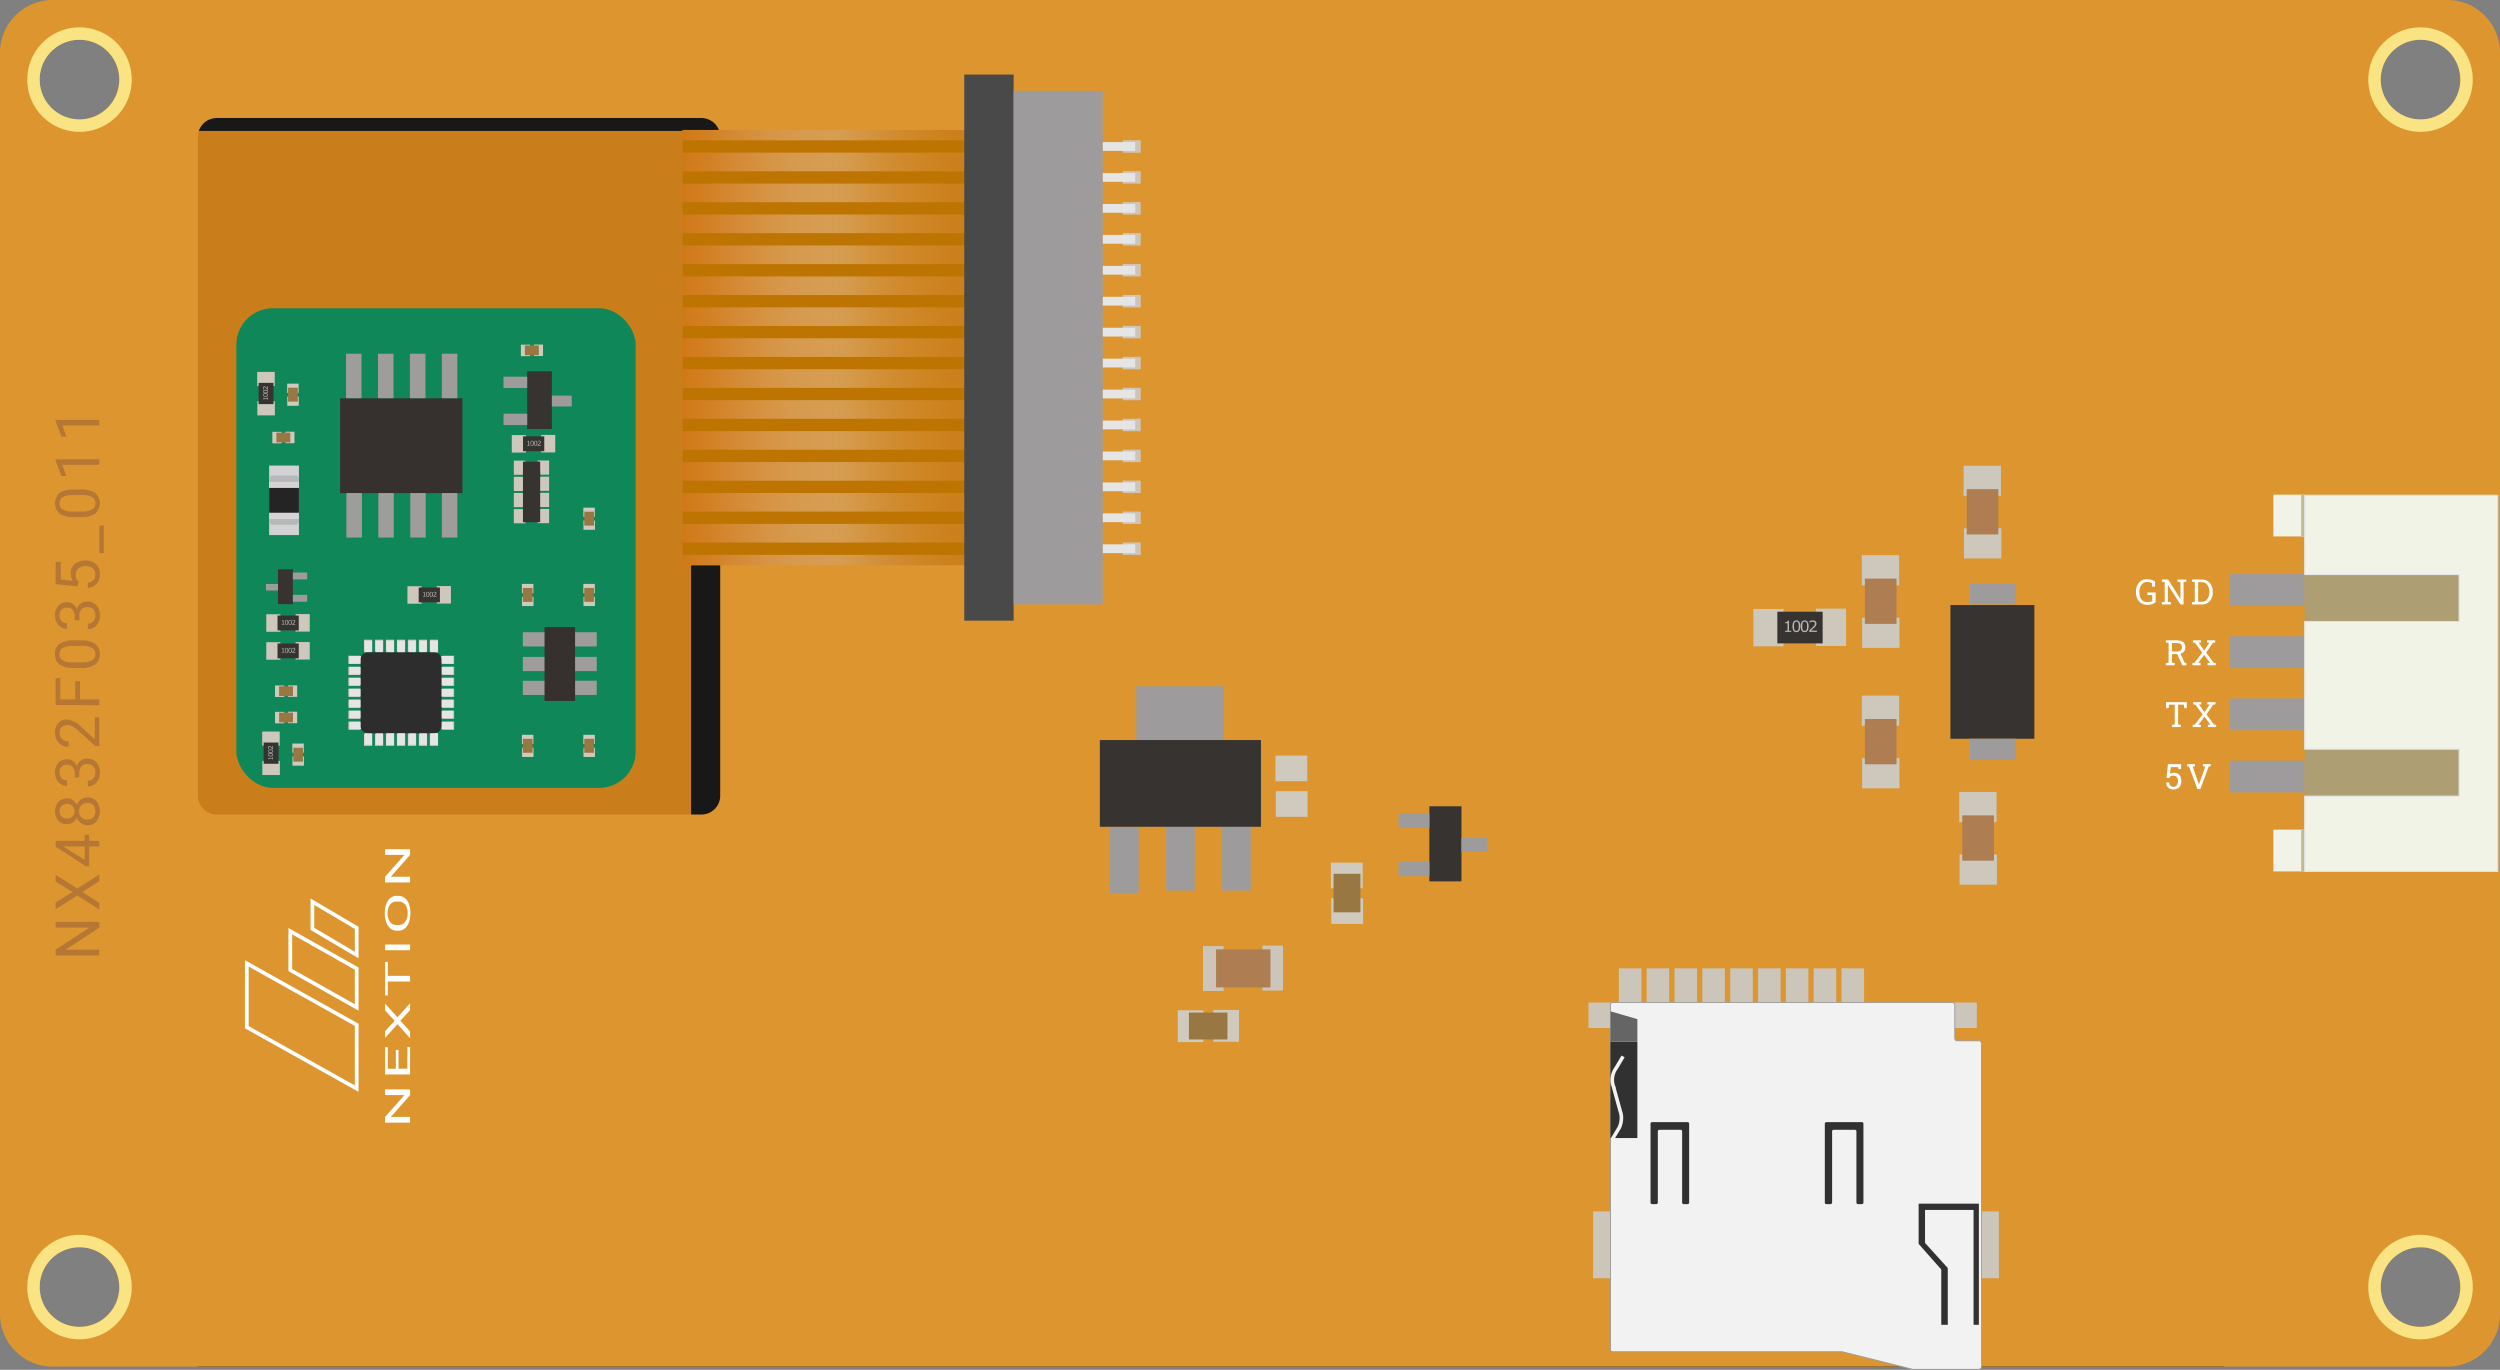 <svg id="_1582" data-name="1582" xmlns="http://www.w3.org/2000/svg" xmlns:xlink="http://www.w3.org/1999/xlink" viewBox="0 0 284.88 156.093"><rect x="0" y="0" width="284.88" height="156.093" fill="#808080" stroke="none"/><defs><style>.cls-1{fill:#181818;}.cls-2{fill:#c97e1b;}.cls-3{fill:#dd962f;}.cls-4{fill:#f9e382;}.cls-5{fill:#fff;}.cls-18,.cls-28,.cls-37,.cls-38,.cls-6{fill:none;}.cls-6{stroke:#fff;stroke-width:0.425px;}.cls-18,.cls-28,.cls-34,.cls-37,.cls-38,.cls-6{stroke-miterlimit:10;}.cls-7{fill:#b57733;}.cls-8{fill:#9e9b9c;}.cls-12,.cls-9{fill:#f1f3e6;}.cls-10{fill:#c2b990;}.cls-11{fill:#ad9e73;}.cls-12{stroke:#e3e2e6;stroke-width:0.128px;}.cls-13{fill:#108759;}.cls-14{fill-opacity:0.573;fill:url(#Безымянный_градиент_179);}.cls-15{fill:#be7400;}.cls-16{fill:#494949;}.cls-17{fill:#cdc5ba;}.cls-18,.cls-28{stroke:#e5e5e5;}.cls-19{fill:#9f9c9c;}.cls-20{fill:#36312f;}.cls-21{fill:#d2d1d3;}.cls-22{fill:#b7b8b9;}.cls-23{fill:#d7d3d5;}.cls-24{fill:#242424;}.cls-25{fill:#363331;}.cls-26{fill:#d0c9bd;}.cls-27{fill:#987743;}.cls-28{stroke-width:0.837px;}.cls-29{fill:#2d2d2d;}.cls-30{fill:#cdc7bc;}.cls-31{fill:#b7b8b5;}.cls-32{fill:#ae7d52;}.cls-33{fill:#cbc5ba;}.cls-34{fill:#f2f2f2;stroke:#999;stroke-width:0.1px;}.cls-35{fill:#313131;}.cls-36{fill:#666566;}.cls-37,.cls-38{stroke:#f2f2f2;}.cls-37{stroke-width:0.41px;}.cls-38{stroke-width:0.25px;}</style><linearGradient id="Безымянный_градиент_179" x1="-285.132" y1="39.612" x2="-250.597" y2="39.612" gradientTransform="matrix(-1, 0, 0, 1, -172.821, -0.001)" gradientUnits="userSpaceOnUse"><stop offset="0" stop-color="#f79300" stop-opacity="0"/><stop offset="0.461" stop-color="#fff" stop-opacity="0.4"/><stop offset="0.572" stop-color="#f4dbc3" stop-opacity="0.555"/><stop offset="0.764" stop-color="#e4a465" stop-opacity="0.796"/><stop offset="0.913" stop-color="#da822c" stop-opacity="0.945"/><stop offset="1" stop-color="#d67516"/></linearGradient></defs><g id="bottom"><rect class="cls-1" x="22.55" width="230.87" height="155.735"/><rect class="cls-2" x="20.896" y="14.922" width="57.853" height="79.436"/><path class="cls-3" d="M278.881,0H6.011A6.009,6.009,0,0,0,0,6.011v143.72a6,6,0,0,0,6.01,6h272.87a6,6,0,0,0,6-6V6.011A6.007,6.007,0,0,0,278.881,0ZM9.051,151.2a4.535,4.535,0,1,1,4.53-4.54A4.537,4.537,0,0,1,9.051,151.2Zm0-137.59a4.54,4.54,0,1,1,4.53-4.54A4.537,4.537,0,0,1,9.051,13.611Zm73.02,77.06a2.147,2.147,0,0,1-2.15,2.15H24.7a2.147,2.147,0,0,1-2.15-2.15V15.6a2.147,2.147,0,0,1,2.15-2.15h55.22a2.147,2.147,0,0,1,2.15,2.15Zm193.74,60.53a4.535,4.535,0,1,1,4.54-4.54A4.535,4.535,0,0,1,275.811,151.2Zm0-137.59a4.54,4.54,0,1,1,4.54-4.54A4.535,4.535,0,0,1,275.811,13.611Z" transform="translate(-0.001 -0.001)"/><path class="cls-4" d="M9.062,4.535A4.536,4.536,0,1,1,4.526,9.071,4.536,4.536,0,0,1,9.062,4.535m0-1.417a5.953,5.953,0,1,0,5.952,5.953A5.96,5.96,0,0,0,9.062,3.118Z" transform="translate(-0.001 -0.001)"/><path class="cls-4" d="M9.062,142.129a4.536,4.536,0,1,1-4.536,4.536,4.536,4.536,0,0,1,4.536-4.536m0-1.417a5.953,5.953,0,1,0,5.952,5.953,5.959,5.959,0,0,0-5.952-5.953Z" transform="translate(-0.001 -0.001)"/><path class="cls-4" d="M275.827,4.535a4.536,4.536,0,1,1-4.536,4.536,4.535,4.535,0,0,1,4.536-4.536m0-1.417a5.953,5.953,0,1,0,5.952,5.953,5.96,5.96,0,0,0-5.952-5.953Z" transform="translate(-0.001 -0.001)"/><path class="cls-4" d="M275.827,142.129a4.536,4.536,0,1,1-4.536,4.536,4.535,4.535,0,0,1,4.536-4.536m0-1.417a5.953,5.953,0,1,0,5.952,5.953,5.959,5.959,0,0,0-5.952-5.953Z" transform="translate(-0.001 -0.001)"/><path class="cls-5" d="M46.728,124.142v.653l-2.192,2.484h2.192v.655H43.884v-.655l2.2-2.491h-2.2v-.646Z" transform="translate(-0.001 -0.001)"/><path class="cls-5" d="M45.413,119.642v2.137h1.008V119.3h.307v3.135H43.884v-3.1h.307v2.45h.916v-2.137Z" transform="translate(-0.001 -0.001)"/><path class="cls-5" d="M44.974,116.321l-1.09-1.182v-.766l1.41,1.559,1.434-1.6v.772l-1.11,1.213,1.11,1.22v.77l-1.434-1.6-1.41,1.562v-.762Z" transform="translate(-0.001 -0.001)"/><path class="cls-5" d="M44.191,109.615V111.2h2.537v.647H44.191v1.583h-.307v-3.816Z" transform="translate(-0.001 -0.001)"/><path class="cls-5" d="M46.728,107.631v.65H43.884v-.65Z" transform="translate(-0.001 -0.001)"/><path class="cls-5" d="M45.4,102.09a1.143,1.143,0,0,1,.729.244,1.513,1.513,0,0,1,.476.691,3.035,3.035,0,0,1,.164,1.044A3,3,0,0,1,46.6,105.1a1.578,1.578,0,0,1-.471.7,1.119,1.119,0,0,1-.708.256h-.2a1.142,1.142,0,0,1-.725-.248,1.55,1.55,0,0,1-.481-.7,2.984,2.984,0,0,1-.167-1.035,3.074,3.074,0,0,1,.165-1.046,1.51,1.51,0,0,1,.479-.7,1.151,1.151,0,0,1,.729-.244Zm-.184.647a.917.917,0,0,0-.776.353,1.586,1.586,0,0,0-.271.986,1.567,1.567,0,0,0,.271.971.92.92,0,0,0,.751.364H45.4a.924.924,0,0,0,.77-.357,1.553,1.553,0,0,0,.281-.985,1.57,1.57,0,0,0-.265-.976.923.923,0,0,0-.759-.356Z" transform="translate(-0.001 -0.001)"/><path class="cls-5" d="M46.728,96.768v.653l-2.192,2.484h2.192v.655H43.884v-.655l2.2-2.491h-2.2v-.646Z" transform="translate(-0.001 -0.001)"/><polygon class="cls-6" points="40.646 124.053 28.124 117.052 28.124 109.781 40.646 116.782 40.646 124.053"/><polygon class="cls-6" points="40.646 114.802 33.079 110.538 33.079 106.109 40.646 110.373 40.646 114.802"/><polygon class="cls-6" points="40.646 108.827 35.599 105.848 35.599 102.754 40.646 105.733 40.646 108.827"/><path class="cls-7" d="M11.316,105.053v.66l-3.835,2.505h3.835v.66H6.339v-.66l3.852-2.512H6.339v-.653Z" transform="translate(-0.001 -0.001)"/><path class="cls-7" d="M8.246,101.646l-1.907-1.193v-.772l2.468,1.572,2.509-1.61v.779l-1.942,1.224,1.942,1.23v.776l-2.509-1.613-2.468,1.576v-.769Z" transform="translate(-0.001 -0.001)"/><path class="cls-7" d="M9.644,95.815v-.69h.516v.69h1.156v.636H10.16v2.266H9.788L6.339,96.489v-.674Zm0,2.185V96.451H7.2l.137.075Z" transform="translate(-0.001 -0.001)"/><path class="cls-7" d="M7.638,90.976a1.162,1.162,0,0,1,.663.2,1.349,1.349,0,0,1,.454.532,1.44,1.44,0,0,1,.489-.617,1.233,1.233,0,0,1,.728-.227A1.3,1.3,0,0,1,11,91.3a1.91,1.91,0,0,1,0,2.3,1.3,1.3,0,0,1-1.027.433,1.26,1.26,0,0,1-.728-.221,1.37,1.37,0,0,1-.492-.61,1.288,1.288,0,0,1-.454.523,1.171,1.171,0,0,1-.66.192,1.287,1.287,0,0,1-1-.4,1.713,1.713,0,0,1,0-2.124A1.284,1.284,0,0,1,7.638,90.976ZM6.79,92.442a.812.812,0,0,0,.231.6.843.843,0,0,0,.627.231.841.841,0,0,0,.614-.227.907.907,0,0,0,0-1.214.935.935,0,0,0-1.232.009A.8.8,0,0,0,6.79,92.442Zm3.168-.95a.918.918,0,0,0-.679.265.939.939,0,0,0-.264.692.891.891,0,0,0,.943.944.881.881,0,0,0,.667-.252,1.12,1.12,0,0,0,0-1.4A.882.882,0,0,0,9.958,91.492Z" transform="translate(-0.001 -0.001)"/><path class="cls-7" d="M8.52,88.584v-.475a1.046,1.046,0,0,0-.236-.7.789.789,0,0,0-.619-.257.772.772,0,0,0-.875.872.905.905,0,0,0,.235.655.821.821,0,0,0,.62.244v.632a1.27,1.27,0,0,1-.983-.432,1.579,1.579,0,0,1-.391-1.1,1.555,1.555,0,0,1,.373-1.1,1.343,1.343,0,0,1,1.035-.4,1.087,1.087,0,0,1,.629.211,1.264,1.264,0,0,1,.455.572,1.213,1.213,0,0,1,.43-.634,1.2,1.2,0,0,1,.735-.224,1.364,1.364,0,0,1,1.064.437,1.644,1.644,0,0,1,.392,1.139,1.682,1.682,0,0,1-.379,1.139,1.261,1.261,0,0,1-1,.44V88.96a.813.813,0,0,0,.629-.256.976.976,0,0,0,.236-.687.955.955,0,0,0-.24-.7.917.917,0,0,0-.686-.243.838.838,0,0,0-.667.267,1.159,1.159,0,0,0-.239.769v.475Z" transform="translate(-0.001 -0.001)"/><path class="cls-7" d="M11.316,81.752v3.261h-.455L8.947,83.291a4.035,4.035,0,0,0-.7-.528,1.184,1.184,0,0,0-.563-.146.893.893,0,0,0-.639.236.823.823,0,0,0-.25.629.976.976,0,0,0,.269.733,1.023,1.023,0,0,0,.747.262v.632A1.466,1.466,0,0,1,6.7,84.666a1.637,1.637,0,0,1-.424-1.184,1.576,1.576,0,0,1,.364-1.1,1.241,1.241,0,0,1,.969-.4,2.845,2.845,0,0,1,1.75.937L10.8,84.251v-2.5Z" transform="translate(-0.001 -0.001)"/><path class="cls-7" d="M9.118,77.614V79.7h2.2v.656H6.339V77.275h.537V79.7h1.7V77.614Z" transform="translate(-0.001 -0.001)"/><path class="cls-7" d="M9.193,72.973a2.891,2.891,0,0,1,1.651.379,1.576,1.576,0,0,1,.012,2.365,2.745,2.745,0,0,1-1.577.4H8.435a2.825,2.825,0,0,1-1.631-.38,1.36,1.36,0,0,1-.533-1.189,1.374,1.374,0,0,1,.514-1.183,2.723,2.723,0,0,1,1.587-.389Zm-.865.632a2.308,2.308,0,0,0-1.17.226.774.774,0,0,0-.368.714.765.765,0,0,0,.366.707,2.26,2.26,0,0,0,1.125.229H9.292a2.36,2.36,0,0,0,1.192-.234.774.774,0,0,0,.384-.709.763.763,0,0,0-.363-.695,2.258,2.258,0,0,0-1.14-.238Z" transform="translate(-0.001 -0.001)"/><path class="cls-7" d="M8.52,70.683v-.475a1.046,1.046,0,0,0-.236-.7.788.788,0,0,0-.619-.256.772.772,0,0,0-.875.871.9.9,0,0,0,.235.655.817.817,0,0,0,.62.244v.632a1.27,1.27,0,0,1-.983-.432,1.579,1.579,0,0,1-.391-1.1,1.555,1.555,0,0,1,.373-1.1,1.346,1.346,0,0,1,1.035-.4,1.087,1.087,0,0,1,.629.211,1.264,1.264,0,0,1,.455.572,1.217,1.217,0,0,1,.43-.634,1.2,1.2,0,0,1,.735-.224,1.361,1.361,0,0,1,1.064.438,1.64,1.64,0,0,1,.392,1.138,1.682,1.682,0,0,1-.379,1.139,1.261,1.261,0,0,1-1,.44v-.636a.813.813,0,0,0,.629-.256.976.976,0,0,0,.236-.687.957.957,0,0,0-.24-.7.917.917,0,0,0-.686-.243.838.838,0,0,0-.667.267,1.159,1.159,0,0,0-.239.769v.475Z" transform="translate(-0.001 -0.001)"/><path class="cls-7" d="M8.821,66.821l-2.482-.253V64.019h.584v2.013l1.358.15a1.6,1.6,0,0,1-.215-.83,1.373,1.373,0,0,1,.449-1.081,1.763,1.763,0,0,1,1.215-.4,1.7,1.7,0,0,1,1.212.415,1.512,1.512,0,0,1,.442,1.16,1.577,1.577,0,0,1-.365,1.077A1.463,1.463,0,0,1,10.007,67v-.6a1.008,1.008,0,0,0,.644-.3.95.95,0,0,0,.217-.65.855.855,0,0,0-.3-.692,1.262,1.262,0,0,0-.831-.251,1.161,1.161,0,0,0-.8.271.93.93,0,0,0-.3.724,1.041,1.041,0,0,0,.182.649l.137.167Z" transform="translate(-0.001 -0.001)"/><path class="cls-7" d="M11.831,59.89v3.131h-.515V59.89Z" transform="translate(-0.001 -0.001)"/><path class="cls-7" d="M9.193,55.782a2.89,2.89,0,0,1,1.651.38,1.576,1.576,0,0,1,.012,2.365,2.746,2.746,0,0,1-1.577.4H8.435A2.825,2.825,0,0,1,6.8,58.544a1.605,1.605,0,0,1-.019-2.372,2.73,2.73,0,0,1,1.587-.39Zm-.865.633a2.321,2.321,0,0,0-1.17.225.776.776,0,0,0-.368.714.766.766,0,0,0,.366.708,2.26,2.26,0,0,0,1.125.229H9.292a2.36,2.36,0,0,0,1.192-.234.774.774,0,0,0,.384-.709.765.765,0,0,0-.363-.7,2.249,2.249,0,0,0-1.14-.237Z" transform="translate(-0.001 -0.001)"/><path class="cls-7" d="M11.316,52.334v.636H7.1l.469,1.275H7l-.679-1.812v-.1Z" transform="translate(-0.001 -0.001)"/><path class="cls-7" d="M11.316,47.844v.635H7.1l.469,1.275H7l-.679-1.811v-.1Z" transform="translate(-0.001 -0.001)"/><path class="cls-5" d="M244.686,68.92a1.255,1.255,0,0,1-.684-.183,1.208,1.208,0,0,1-.445-.507,1.7,1.7,0,0,1-.156-.75v-.046a1.7,1.7,0,0,1,.157-.753,1.244,1.244,0,0,1,.431-.5,1.1,1.1,0,0,1,.621-.182,1.838,1.838,0,0,1,.563.076,1.3,1.3,0,0,1,.4.205v.575h-.317l-.041-.412a.7.7,0,0,0-.234-.095,1.428,1.428,0,0,0-.328-.032.737.737,0,0,0-.44.14.961.961,0,0,0-.308.392,1.423,1.423,0,0,0-.114.587v.05a1.559,1.559,0,0,0,.1.593.868.868,0,0,0,.306.393.833.833,0,0,0,.488.139,1.35,1.35,0,0,0,.33-.034.991.991,0,0,0,.238-.089v-.668l-.545-.019v-.283h.93v1.1a1.149,1.149,0,0,1-.353.211A1.568,1.568,0,0,1,244.686,68.92Z" transform="translate(-0.001 -0.001)"/><path class="cls-5" d="M246.356,68.879v-.246l.318-.055v-2.24l-.318-.055v-.248h.707l1.394,2.217.012,0v-1.91l-.35-.055v-.248h1.022v.248l-.318.055v2.541h-.352l-1.432-2.229-.011,0v1.924l.349.055v.246Z" transform="translate(-0.001 -0.001)"/><path class="cls-5" d="M249.782,68.879v-.246l.318-.055v-2.24l-.318-.055v-.248H250.9a1.19,1.19,0,0,1,.657.18,1.22,1.22,0,0,1,.437.494,1.61,1.61,0,0,1,.156.719v.06a1.633,1.633,0,0,1-.151.71,1.213,1.213,0,0,1-.426.5,1.161,1.161,0,0,1-.654.183Zm.7-.3h.41a.743.743,0,0,0,.463-.147.964.964,0,0,0,.3-.395,1.408,1.408,0,0,0,.1-.548v-.064a1.417,1.417,0,0,0-.1-.556.928.928,0,0,0-.3-.388.765.765,0,0,0-.463-.142h-.41Z" transform="translate(-0.001 -0.001)"/><path class="cls-5" d="M246.8,75.812v-.246l.318-.055v-2.24l-.318-.055V72.97h1.268a1.319,1.319,0,0,1,.525.093.694.694,0,0,1,.324.269.787.787,0,0,1,.112.429.767.767,0,0,1-.108.42.68.68,0,0,1-.308.257,1.244,1.244,0,0,1-.473.093l-.637.011v.969l.319.055v.246Zm.7-1.572h.526a.722.722,0,0,0,.468-.123.443.443,0,0,0,.147-.36.461.461,0,0,0-.141-.355.622.622,0,0,0-.435-.131h-.565Zm1.174,1.572-.633-1.42.385,0,.525,1.137.2.035v.252Z" transform="translate(-0.001 -0.001)"/><path class="cls-5" d="M249.826,75.812v-.246l.246-.043.88-1.154-.816-1.11-.248-.043v-.248h.922v.248l-.268.026.629.877.6-.877-.274-.026v-.248h.928v.248l-.26.043-.771,1.11.855,1.154.252.043v.246h-.933v-.246l.275-.025-.674-.924-.672.924.26.025v.246Z" transform="translate(-0.001 -0.001)"/><path class="cls-5" d="M247.5,82.852v-.246l.319-.055V80.3h-.645l-.056.395h-.29v-.686h2.364v.686h-.285l-.059-.395H248.2v2.252l.319.055v.246Z" transform="translate(-0.001 -0.001)"/><path class="cls-5" d="M249.863,82.852v-.246l.246-.043.881-1.154-.817-1.11-.248-.043v-.248h.922v.248l-.268.026.629.877.6-.877-.273-.026v-.248h.927v.248l-.259.043-.772,1.11.855,1.154.252.043v.246H251.6v-.246l.275-.025-.674-.924-.671.924.259.025v.246Z" transform="translate(-0.001 -0.001)"/><path class="cls-5" d="M247.679,89.957a1.012,1.012,0,0,1-.431-.088.667.667,0,0,1-.3-.261.756.756,0,0,1-.1-.428l0-.012h.348a.451.451,0,0,0,.478.488.453.453,0,0,0,.379-.172.74.74,0,0,0,.135-.47.712.712,0,0,0-.136-.451.45.45,0,0,0-.376-.174.607.607,0,0,0-.329.068.4.4,0,0,0-.15.209l-.32-.033.164-1.561h1.5v.563h-.289l-.037-.221h-.85l-.091.8a.75.75,0,0,1,.127-.079.794.794,0,0,1,.149-.056.708.708,0,0,1,.177-.023.838.838,0,0,1,.451.114.744.744,0,0,1,.291.332,1.179,1.179,0,0,1,.1.509,1.141,1.141,0,0,1-.1.5.758.758,0,0,1-.3.331A.952.952,0,0,1,247.679,89.957Z" transform="translate(-0.001 -0.001)"/><path class="cls-5" d="M250.4,89.916l-.953-2.564-.227-.032v-.248h.9v.248l-.26.041.636,1.809.067.225h.012l.07-.225.66-1.811-.289-.039v-.248h.9v.248l-.228.032-.953,2.564Z" transform="translate(-0.001 -0.001)"/><g id="jst-xh-4pin"><polygon id="polygon19706-3-6-8-2-3-4-3-12" class="cls-8" points="262.625 69.044 254.121 69.044 254.121 65.423 262.625 65.423 262.625 69.044"/><polygon id="polygon19706-3-6-8-2-3-4-3-13" class="cls-8" points="262.625 76.129 254.121 76.129 254.121 72.507 262.625 72.507 262.625 76.129"/><polygon id="polygon19706-3-6-8-2-3-4-3-14" class="cls-8" points="262.625 83.212 254.121 83.212 254.121 79.59 262.625 79.59 262.625 83.212"/><polygon id="polygon19706-3-6-8-2-3-4-3-15" class="cls-8" points="262.625 90.294 254.121 90.294 254.121 86.673 262.625 86.673 262.625 90.294"/><path id="path19730-0-0-6-5-4-7-3" class="cls-9" d="M262.627,61.127h-3.571V56.369h3.571Z" transform="translate(-0.001 -0.001)"/><path id="path19736-6-8-2-9-9-1-3" class="cls-9" d="M262.627,99.3h-3.571V94.54h3.571Z" transform="translate(-0.001 -0.001)"/><rect id="rect19748-4-6-0-9-5-2-3" class="cls-10" x="262.228" y="94.539" width="0.397" height="4.759"/><rect id="rect19750-9-59-4-6-5-8-3" class="cls-10" x="262.228" y="56.367" width="0.397" height="4.759"/><rect id="rect19716-5-7-8-3-4-5-3" class="cls-11" x="262.626" y="56.439" width="22.11" height="42.858"/><polygon id="polygon19742-1-8-7-6-3-9-3" class="cls-12" points="262.626 65.471 262.626 56.438 284.622 56.438 284.622 99.298 262.626 99.298 262.626 90.725 280.222 90.725 280.222 85.368 262.626 85.368 262.626 70.828 280.222 70.828 280.222 65.471 262.626 65.471"/></g><rect class="cls-13" x="26.933" y="35.125" width="45.504" height="54.657" rx="4.163"/><g id="ribbon-cable-16pin"><rect class="cls-2" x="77.776" y="14.809" width="34.535" height="49.606"/><rect class="cls-14" x="77.776" y="14.809" width="34.535" height="49.606"/><path id="rect91155-4-89-4" class="cls-15" d="M77.777,61.829v1.4h34.534v-1.4Z" transform="translate(-0.001 -0.001)"/><path id="rect91155-4-89-4-2" class="cls-15" d="M77.777,58.3v1.4h34.534V58.3Z" transform="translate(-0.001 -0.001)"/><path id="rect91155-4-89-4-3" class="cls-15" d="M77.777,54.778v1.4h34.534v-1.4Z" transform="translate(-0.001 -0.001)"/><path id="rect91155-4-89-4-4" class="cls-15" d="M77.777,51.252v1.4h34.534v-1.4Z" transform="translate(-0.001 -0.001)"/><path id="rect91155-4-89-4-5" class="cls-15" d="M77.777,47.726v1.4h34.534v-1.4Z" transform="translate(-0.001 -0.001)"/><path id="rect91155-4-89-4-6" class="cls-15" d="M77.777,44.2v1.4h34.534V44.2Z" transform="translate(-0.001 -0.001)"/><path id="rect91155-4-89-4-7" class="cls-15" d="M77.777,40.675v1.4h34.534v-1.4Z" transform="translate(-0.001 -0.001)"/><path id="rect91155-4-89-4-8" class="cls-15" d="M77.777,37.149v1.4h34.534v-1.4Z" transform="translate(-0.001 -0.001)"/><path id="rect91155-4-89-4-9" class="cls-15" d="M77.777,33.623v1.4h34.534v-1.4Z" transform="translate(-0.001 -0.001)"/><path id="rect91155-4-89-4-10" class="cls-15" d="M77.777,30.1v1.4h34.534V30.1Z" transform="translate(-0.001 -0.001)"/><path id="rect91155-4-89-4-11" class="cls-15" d="M77.777,26.572v1.4h34.534v-1.4Z" transform="translate(-0.001 -0.001)"/><path id="rect91155-4-89-4-12" class="cls-15" d="M77.777,23.046v1.4h34.534v-1.4Z" transform="translate(-0.001 -0.001)"/><path id="rect91155-4-89-4-13" class="cls-15" d="M77.777,19.52v1.4h34.534v-1.4Z" transform="translate(-0.001 -0.001)"/><path id="rect91155-4-89-4-16" class="cls-15" d="M77.777,15.994v1.4h34.534v-1.4Z" transform="translate(-0.001 -0.001)"/></g><g id="con-16pin-2"><rect id="rect27317-3-8-2-2" class="cls-16" x="109.88" y="8.495" width="5.627" height="62.23"/><rect class="cls-8" x="115.507" y="10.35" width="10.159" height="58.522"/><rect class="cls-17" x="127.935" y="33.612" width="2.05" height="1.42"/><line class="cls-18" x1="129.355" y1="34.322" x2="125.665" y2="34.322"/><rect class="cls-17" x="127.935" y="15.983" width="2.05" height="1.42"/><line class="cls-18" x1="129.355" y1="16.693" x2="125.665" y2="16.693"/><rect class="cls-17" x="127.935" y="19.509" width="2.05" height="1.42"/><line class="cls-18" x1="129.355" y1="20.219" x2="125.665" y2="20.219"/><rect class="cls-17" x="127.935" y="23.034" width="2.05" height="1.42"/><line class="cls-18" x1="129.355" y1="23.744" x2="125.665" y2="23.744"/><rect class="cls-17" x="127.935" y="26.56" width="2.05" height="1.42"/><line class="cls-18" x1="129.355" y1="27.27" x2="125.665" y2="27.27"/><rect class="cls-17" x="127.935" y="30.086" width="2.05" height="1.42"/><line class="cls-18" x1="129.355" y1="30.796" x2="125.665" y2="30.796"/><rect class="cls-17" x="127.935" y="37.138" width="2.05" height="1.42"/><line class="cls-18" x1="129.355" y1="37.848" x2="125.665" y2="37.848"/><rect class="cls-17" x="127.935" y="40.663" width="2.05" height="1.42"/><line class="cls-18" x1="129.355" y1="41.373" x2="125.665" y2="41.373"/><rect class="cls-17" x="127.935" y="44.189" width="2.05" height="1.42"/><line class="cls-18" x1="129.355" y1="44.899" x2="125.665" y2="44.899"/><rect class="cls-17" x="127.935" y="47.715" width="2.05" height="1.42"/><line class="cls-18" x1="129.355" y1="48.425" x2="125.665" y2="48.425"/><rect class="cls-17" x="127.935" y="51.241" width="2.05" height="1.42"/><line class="cls-18" x1="129.355" y1="51.951" x2="125.665" y2="51.951"/><rect class="cls-17" x="127.935" y="54.766" width="2.05" height="1.42"/><line class="cls-18" x1="129.355" y1="55.476" x2="125.665" y2="55.476"/><rect class="cls-17" x="127.935" y="58.292" width="2.05" height="1.42"/><line class="cls-18" x1="129.355" y1="59.002" x2="125.665" y2="59.002"/><rect class="cls-17" x="127.935" y="61.818" width="2.05" height="1.42"/><line class="cls-18" x1="129.355" y1="62.528" x2="125.665" y2="62.528"/></g><g id="T-SOT23-6"><path id="path3487-1-2-2-2-2" class="cls-19" d="M68,79.192v-1.62h-2.56v1.62Z" transform="translate(-0.001 -0.001)"/><path id="path3487-1-2-3" class="cls-19" d="M68,73.666v-1.62h-2.56v1.62Z" transform="translate(-0.001 -0.001)"/><path id="path3487-1-2-3-2-2" class="cls-19" d="M68,76.476v-1.62h-2.56v1.62Z" transform="translate(-0.001 -0.001)"/><path id="path3487-1-2-2-2-2-2" class="cls-19" d="M59.58,72.046v1.62h2.56v-1.62Z" transform="translate(-0.001 -0.001)"/><path id="path3487-1-2-2-2-3" class="cls-19" d="M59.58,74.856v1.62h2.56v-1.62Z" transform="translate(-0.001 -0.001)"/><path id="path3487-1-2-2-2-4" class="cls-19" d="M59.58,77.576V79.2h2.56v-1.62Z" transform="translate(-0.001 -0.001)"/><path id="path3477-9-2-2-2" class="cls-20" d="M62.052,79.875V71.457h3.48v8.418Z" transform="translate(-0.001 -0.001)"/></g><g id="R-0805"><rect id="rect21332-8-1-9-3-8-2-40-6-2-0-6-6-0-5-6-4-8-7-2-0-7-2-3-9-16-6" class="cls-21" x="30.667" y="58.074" width="3.4" height="2.9"/><rect id="rect21332-8-1-9-3-8-2-40-6-2-0-6-6-0-5-6-4-8-7-2-0-7-2-3-10-16-6" class="cls-21" x="30.667" y="53.054" width="3.4" height="2.9"/><path class="cls-22" d="M30.668,59.435V54.6a.42.42,0,0,1,.42-.42h2.55a.41.41,0,0,1,.43.387h0V59.4a.41.41,0,0,1-.41.409H31.1a.428.428,0,0,1-.43-.409h0Z" transform="translate(-0.001 -0.001)"/><g id="path26345-3-6-9-3-6-4-2-5-6-8-7-9-0-90-3-1-3-9-2-2-8-5-0-2-3-5-16-6"><rect class="cls-23" x="30.667" y="54.894" width="3.4" height="4.25"/></g><path id="path26341-4-2-6-0-8-1-1-1-5-0-3-3-1-8-3-8-7-7-7-2-4-9-7-2-3-5-16-6" class="cls-24" d="M34.067,58.425V55.6h-3.4v2.83Z" transform="translate(-0.001 -0.001)"/></g><g id="транзистор"><rect class="cls-25" x="60.073" y="42.313" width="2.813" height="6.573"/><rect class="cls-8" x="62.887" y="45.081" width="2.264" height="1.234"/><rect class="cls-8" x="57.376" y="42.925" width="2.697" height="1.291"/><rect class="cls-8" x="57.376" y="47.14" width="2.697" height="1.291"/></g><g id="транзистор-2" data-name="транзистор"><rect class="cls-25" x="31.676" y="64.874" width="1.698" height="3.969"/><rect class="cls-8" x="30.309" y="66.545" width="1.367" height="0.745"/><rect class="cls-8" x="33.374" y="65.243" width="1.629" height="0.78"/><rect class="cls-8" x="33.374" y="67.788" width="1.629" height="0.78"/></g><g id="конденсатор"><rect class="cls-26" x="59.487" y="68.004" width="1.308" height="1.055"/><rect class="cls-26" x="59.473" y="66.537" width="1.308" height="1.055"/><rect class="cls-27" x="59.581" y="66.996" width="1.105" height="1.586"/></g><g id="конденсатор-2" data-name="конденсатор"><rect class="cls-26" x="66.488" y="68.004" width="1.308" height="1.055"/><rect class="cls-26" x="66.473" y="66.537" width="1.308" height="1.055"/><rect class="cls-27" x="66.582" y="66.996" width="1.105" height="1.586"/></g><g id="конденсатор-3" data-name="конденсатор"><rect class="cls-26" x="59.487" y="85.201" width="1.308" height="1.055"/><rect class="cls-26" x="59.473" y="83.734" width="1.308" height="1.055"/><rect class="cls-27" x="59.581" y="84.193" width="1.105" height="1.586"/></g><g id="конденсатор-4" data-name="конденсатор"><rect class="cls-26" x="66.488" y="85.201" width="1.308" height="1.055"/><rect class="cls-26" x="66.473" y="83.734" width="1.308" height="1.055"/><rect class="cls-27" x="66.582" y="84.193" width="1.105" height="1.586"/></g><g id="конденсатор-5" data-name="конденсатор"><rect class="cls-26" x="66.488" y="59.317" width="1.308" height="1.055"/><rect class="cls-26" x="66.473" y="57.85" width="1.308" height="1.055"/><rect class="cls-27" x="66.582" y="58.309" width="1.105" height="1.586"/></g><g id="конденсатор-6" data-name="конденсатор"><rect class="cls-26" x="60.824" y="39.262" width="1.055" height="1.308"/><rect class="cls-26" x="59.357" y="39.277" width="1.055" height="1.308"/><rect class="cls-27" x="59.816" y="39.37" width="1.586" height="1.105"/></g><g id="конденсатор-7" data-name="конденсатор"><rect class="cls-26" x="32.736" y="45.186" width="1.308" height="1.055"/><rect class="cls-26" x="32.721" y="43.719" width="1.308" height="1.055"/><rect class="cls-27" x="32.83" y="44.178" width="1.105" height="1.586"/></g><g id="конденсатор-8" data-name="конденсатор"><rect class="cls-26" x="32.502" y="49.194" width="1.055" height="1.308"/><rect class="cls-26" x="31.035" y="49.209" width="1.055" height="1.308"/><rect class="cls-27" x="31.494" y="49.303" width="1.586" height="1.105"/></g><g id="конденсатор-9" data-name="конденсатор"><rect class="cls-26" x="32.809" y="78.097" width="1.055" height="1.308"/><rect class="cls-26" x="31.342" y="78.111" width="1.055" height="1.308"/><rect class="cls-27" x="31.801" y="78.205" width="1.586" height="1.105"/></g><g id="конденсатор-10" data-name="конденсатор"><rect class="cls-26" x="32.809" y="81.102" width="1.055" height="1.308"/><rect class="cls-26" x="31.342" y="81.116" width="1.055" height="1.308"/><rect class="cls-27" x="31.801" y="81.21" width="1.586" height="1.105"/></g><g id="конденсатор-11" data-name="конденсатор"><rect class="cls-26" x="33.312" y="84.728" width="1.308" height="1.055"/><rect class="cls-26" x="33.327" y="86.195" width="1.308" height="1.055"/><rect class="cls-27" x="33.421" y="85.205" width="1.105" height="1.586"/></g><g id="чип"><rect class="cls-17" x="46.476" y="72.891" width="0.943" height="1.341"/><line class="cls-28" x1="46.964" y1="73.023" x2="46.964" y2="74.343"/><rect class="cls-17" x="45.226" y="72.891" width="0.943" height="1.341"/><line class="cls-28" x1="45.714" y1="73.023" x2="45.714" y2="74.343"/><line class="cls-28" x1="45.714" y1="73.023" x2="45.714" y2="74.343"/><rect class="cls-17" x="43.976" y="72.893" width="0.943" height="1.341"/><line class="cls-28" x1="44.467" y1="73.021" x2="44.467" y2="74.341"/><line class="cls-28" x1="44.467" y1="73.021" x2="44.467" y2="74.341"/><rect class="cls-17" x="41.476" y="72.893" width="0.943" height="1.341"/><line class="cls-28" x1="41.963" y1="73.021" x2="41.963" y2="74.341"/><rect class="cls-17" x="42.726" y="72.893" width="0.943" height="1.341"/><line class="cls-28" x1="43.217" y1="73.021" x2="43.217" y2="74.341"/><rect class="cls-17" x="48.976" y="72.892" width="0.943" height="1.341"/><line class="cls-28" x1="49.46" y1="73.022" x2="49.46" y2="74.342"/><line class="cls-28" x1="49.46" y1="73.022" x2="49.46" y2="74.342"/><rect class="cls-17" x="47.726" y="72.891" width="0.943" height="1.341"/><line class="cls-28" x1="48.21" y1="73.02" x2="48.214" y2="74.343"/><rect class="cls-17" x="39.695" y="77.219" width="1.341" height="0.943"/><line class="cls-28" x1="39.827" y1="77.674" x2="41.147" y2="77.674"/><rect class="cls-17" x="39.695" y="78.469" width="1.341" height="0.943"/><line class="cls-28" x1="39.827" y1="78.924" x2="41.147" y2="78.924"/><line class="cls-28" x1="39.827" y1="78.924" x2="41.147" y2="78.924"/><rect class="cls-17" x="39.697" y="79.719" width="1.341" height="0.943"/><line class="cls-28" x1="39.825" y1="80.171" x2="41.145" y2="80.171"/><line class="cls-28" x1="39.825" y1="80.171" x2="41.145" y2="80.171"/><rect class="cls-17" x="39.697" y="82.219" width="1.341" height="0.943"/><line class="cls-28" x1="39.825" y1="82.675" x2="41.145" y2="82.675"/><rect class="cls-17" x="39.697" y="80.969" width="1.341" height="0.943"/><line class="cls-28" x1="39.825" y1="81.421" x2="41.145" y2="81.421"/><rect class="cls-17" x="39.696" y="74.72" width="1.341" height="0.943"/><line class="cls-28" x1="39.826" y1="75.178" x2="41.146" y2="75.178"/><line class="cls-28" x1="39.826" y1="75.178" x2="41.146" y2="75.178"/><rect class="cls-17" x="39.695" y="75.97" width="1.341" height="0.943"/><line class="cls-28" x1="39.824" y1="76.428" x2="41.147" y2="76.424"/><rect class="cls-17" x="50.41" y="77.219" width="1.341" height="0.943"/><line class="cls-28" x1="51.618" y1="77.674" x2="50.298" y2="77.674"/><rect class="cls-17" x="50.409" y="78.469" width="1.341" height="0.943"/><line class="cls-28" x1="51.618" y1="78.924" x2="50.298" y2="78.924"/><line class="cls-28" x1="51.618" y1="78.924" x2="50.298" y2="78.924"/><rect class="cls-17" x="50.408" y="79.719" width="1.341" height="0.943"/><line class="cls-28" x1="51.62" y1="80.171" x2="50.3" y2="80.171"/><line class="cls-28" x1="51.62" y1="80.171" x2="50.3" y2="80.171"/><rect class="cls-17" x="50.407" y="82.219" width="1.341" height="0.943"/><line class="cls-28" x1="51.62" y1="82.675" x2="50.3" y2="82.675"/><rect class="cls-17" x="50.408" y="80.969" width="1.341" height="0.943"/><line class="cls-28" x1="51.62" y1="81.421" x2="50.3" y2="81.421"/><rect class="cls-17" x="50.408" y="74.72" width="1.341" height="0.943"/><line class="cls-28" x1="51.619" y1="75.178" x2="50.299" y2="75.178"/><line class="cls-28" x1="51.619" y1="75.178" x2="50.299" y2="75.178"/><rect class="cls-17" x="50.41" y="75.97" width="1.341" height="0.943"/><line class="cls-28" x1="51.621" y1="76.428" x2="50.298" y2="76.424"/><rect class="cls-17" x="46.477" y="83.654" width="0.943" height="1.341"/><line class="cls-28" x1="46.965" y1="84.863" x2="46.965" y2="83.543"/><rect class="cls-17" x="45.227" y="83.654" width="0.943" height="1.341"/><line class="cls-28" x1="45.715" y1="84.863" x2="45.715" y2="83.543"/><line class="cls-28" x1="45.715" y1="84.863" x2="45.715" y2="83.543"/><rect class="cls-17" x="43.977" y="83.652" width="0.943" height="1.341"/><line class="cls-28" x1="44.468" y1="84.865" x2="44.468" y2="83.545"/><line class="cls-28" x1="44.468" y1="84.865" x2="44.468" y2="83.545"/><rect class="cls-17" x="41.477" y="83.652" width="0.943" height="1.341"/><line class="cls-28" x1="41.964" y1="84.865" x2="41.964" y2="83.545"/><rect class="cls-17" x="42.727" y="83.652" width="0.943" height="1.341"/><line class="cls-28" x1="43.218" y1="84.865" x2="43.218" y2="83.545"/><rect class="cls-17" x="48.976" y="83.653" width="0.943" height="1.341"/><line class="cls-28" x1="49.461" y1="84.864" x2="49.461" y2="83.544"/><line class="cls-28" x1="49.461" y1="84.864" x2="49.461" y2="83.544"/><rect class="cls-17" x="47.726" y="83.654" width="0.943" height="1.341"/><line class="cls-28" x1="48.211" y1="84.866" x2="48.215" y2="83.543"/><path class="cls-29" d="M49.5,83.541H41.9a.8.8,0,0,1-.8-.8V75.139a.8.8,0,0,1,.8-.8H49.5a.8.8,0,0,1,.8.8v7.605A.8.8,0,0,1,49.5,83.541Z" transform="translate(-0.001 -0.001)"/></g><rect class="cls-20" x="38.753" y="45.386" width="13.94" height="10.81"/><rect class="cls-19" x="39.473" y="56.186" width="1.77" height="5.07"/><rect class="cls-19" x="43.113" y="56.186" width="1.76" height="5.07"/><rect class="cls-19" x="46.753" y="56.186" width="1.76" height="5.07"/><rect class="cls-19" x="50.353" y="56.186" width="1.76" height="5.07"/><rect class="cls-19" x="50.353" y="40.306" width="1.76" height="5.07"/><rect class="cls-19" x="46.713" y="40.306" width="1.77" height="5.07"/><rect class="cls-19" x="43.073" y="40.306" width="1.77" height="5.07"/><rect class="cls-19" x="39.433" y="40.306" width="1.76" height="5.07"/><g id="_102" data-name="102"><rect class="cls-30" x="46.428" y="66.8" width="1.612" height="1.996"/><rect class="cls-30" x="49.771" y="66.781" width="1.612" height="1.996"/><rect class="cls-25" x="47.71" y="66.945" width="2.42" height="1.692"/><path class="cls-31" d="M48.5,68h-.3v-.056h.115V67.58H48.2v-.05a.289.289,0,0,0,.05,0,.107.107,0,0,0,.04-.011.077.077,0,0,0,.027-.023.081.081,0,0,0,.011-.038h.057v.493H48.5Z" transform="translate(-0.001 -0.001)"/><path class="cls-31" d="M48.934,67.729a.4.4,0,0,1-.046.216.161.161,0,0,1-.144.069.156.156,0,0,1-.143-.07.391.391,0,0,1-.046-.214.406.406,0,0,1,.046-.216.16.16,0,0,1,.143-.07.157.157,0,0,1,.144.071A.4.4,0,0,1,48.934,67.729Zm-.1.167a.31.31,0,0,0,.018-.07.9.9,0,0,0,0-.1.917.917,0,0,0,0-.1.284.284,0,0,0-.018-.07.106.106,0,0,0-.035-.042.1.1,0,0,0-.058-.015.1.1,0,0,0-.057.015.085.085,0,0,0-.035.043.228.228,0,0,0-.018.071.946.946,0,0,0,0,.1.873.873,0,0,0,0,.1.185.185,0,0,0,.018.069.086.086,0,0,0,.033.043.1.1,0,0,0,.059.016.106.106,0,0,0,.058-.015A.08.08,0,0,0,48.837,67.9Z" transform="translate(-0.001 -0.001)"/><path class="cls-31" d="M49.337,67.729a.385.385,0,0,1-.047.216.183.183,0,0,1-.287,0,.411.411,0,0,1-.045-.214A.406.406,0,0,1,49,67.514a.182.182,0,0,1,.288,0A.406.406,0,0,1,49.337,67.729Zm-.1.167a.233.233,0,0,0,.016-.07.67.67,0,0,0,.006-.1.68.68,0,0,0-.006-.1.194.194,0,0,0-.017-.07.083.083,0,0,0-.036-.042.093.093,0,0,0-.056-.015.1.1,0,0,0-.094.058.231.231,0,0,0-.017.071.946.946,0,0,0,0,.1q0,.057,0,.1a.315.315,0,0,0,.018.069.089.089,0,0,0,.035.043.094.094,0,0,0,.059.016.1.1,0,0,0,.056-.015A.088.088,0,0,0,49.241,67.9Z" transform="translate(-0.001 -0.001)"/><path class="cls-31" d="M49.741,68H49.37v-.077l.078-.066c.026-.022.049-.044.072-.066a.769.769,0,0,0,.1-.108.162.162,0,0,0,.025-.087.085.085,0,0,0-.027-.067.12.12,0,0,0-.079-.024.252.252,0,0,0-.073.012.247.247,0,0,0-.075.036h0v-.077a.321.321,0,0,1,.069-.024.367.367,0,0,1,.085-.011.194.194,0,0,1,.131.041.136.136,0,0,1,.049.11.262.262,0,0,1-.008.058.266.266,0,0,1-.023.052c-.01.015-.022.029-.034.044s-.029.031-.047.049-.054.051-.081.075-.055.046-.078.067h.294Z" transform="translate(-0.001 -0.001)"/></g><g id="_102-2" data-name="102"><rect class="cls-30" x="58.318" y="49.579" width="1.612" height="1.996"/><rect class="cls-30" x="61.66" y="49.56" width="1.612" height="1.996"/><rect class="cls-25" x="59.599" y="49.724" width="2.42" height="1.692"/><path class="cls-31" d="M60.389,50.782h-.3v-.055h.114v-.368h-.114V50.31a.457.457,0,0,0,.05,0,.147.147,0,0,0,.04-.012.083.083,0,0,0,.026-.023.069.069,0,0,0,.012-.038h.057v.494h.111Z" transform="translate(-0.001 -0.001)"/><path class="cls-31" d="M60.824,50.508a.4.4,0,0,1-.047.217.159.159,0,0,1-.143.068.157.157,0,0,1-.144-.069.533.533,0,0,1,0-.431.159.159,0,0,1,.143-.069.161.161,0,0,1,.144.07A.407.407,0,0,1,60.824,50.508Zm-.1.167a.233.233,0,0,0,.016-.07.686.686,0,0,0,0-.1.694.694,0,0,0,0-.1.2.2,0,0,0-.017-.07.105.105,0,0,0-.035-.042.1.1,0,0,0-.057-.015.106.106,0,0,0-.058.015.112.112,0,0,0-.036.043.278.278,0,0,0-.016.071.93.93,0,0,0-.005.1c0,.038,0,.07,0,.1a.268.268,0,0,0,.017.069.1.1,0,0,0,.035.044.1.1,0,0,0,.059.015.109.109,0,0,0,.057-.014A.1.1,0,0,0,60.727,50.675Z" transform="translate(-0.001 -0.001)"/><path class="cls-31" d="M61.227,50.508a.4.4,0,0,1-.047.217.185.185,0,0,1-.287,0,.533.533,0,0,1,0-.431.183.183,0,0,1,.287,0A.407.407,0,0,1,61.227,50.508Zm-.1.167a.266.266,0,0,0,.017-.07.686.686,0,0,0,.005-.1.694.694,0,0,0-.005-.1.224.224,0,0,0-.018-.07.093.093,0,0,0-.092-.057.1.1,0,0,0-.057.015.1.1,0,0,0-.036.043.238.238,0,0,0-.017.071.93.93,0,0,0-.005.1c0,.038,0,.07,0,.1a.232.232,0,0,0,.018.069.089.089,0,0,0,.034.044.1.1,0,0,0,.059.015.109.109,0,0,0,.057-.014A.094.094,0,0,0,61.13,50.675Z" transform="translate(-0.001 -0.001)"/><path class="cls-31" d="M61.63,50.782h-.371v-.076l.078-.067q.039-.033.072-.066a.664.664,0,0,0,.1-.108.161.161,0,0,0,.026-.087.083.083,0,0,0-.028-.067.118.118,0,0,0-.079-.024.246.246,0,0,0-.072.012.278.278,0,0,0-.076.036h0v-.077a.313.313,0,0,1,.07-.024.352.352,0,0,1,.084-.011.2.2,0,0,1,.132.041.137.137,0,0,1,.048.11.221.221,0,0,1-.008.059.23.23,0,0,1-.023.051.346.346,0,0,1-.034.044.513.513,0,0,1-.047.05c-.026.025-.053.05-.082.074s-.053.047-.078.067h.3Z" transform="translate(-0.001 -0.001)"/></g><g id="_102-3" data-name="102"><rect class="cls-30" x="30.342" y="69.996" width="1.612" height="1.996"/><rect class="cls-30" x="33.685" y="69.977" width="1.612" height="1.996"/><rect class="cls-25" x="31.624" y="70.142" width="2.42" height="1.692"/><path class="cls-31" d="M32.413,71.2h-.3v-.055h.115v-.368h-.115v-.049a.438.438,0,0,0,.05,0,.127.127,0,0,0,.04-.012.087.087,0,0,0,.027-.023.069.069,0,0,0,.011-.038H32.3v.494h.111Z" transform="translate(-0.001 -0.001)"/><path class="cls-31" d="M32.848,70.925a.4.4,0,0,1-.047.217.185.185,0,0,1-.287,0,.533.533,0,0,1,0-.431.183.183,0,0,1,.287,0A.407.407,0,0,1,32.848,70.925Zm-.1.167a.266.266,0,0,0,.017-.07.686.686,0,0,0,.005-.1.694.694,0,0,0-.005-.1.224.224,0,0,0-.018-.07.091.091,0,0,0-.035-.042.1.1,0,0,0-.056-.015.095.095,0,0,0-.094.058.238.238,0,0,0-.017.071.93.93,0,0,0-.005.1c0,.038,0,.07,0,.1a.232.232,0,0,0,.018.069.1.1,0,0,0,.034.044.107.107,0,0,0,.06.015.106.106,0,0,0,.056-.014A.094.094,0,0,0,32.751,71.092Z" transform="translate(-0.001 -0.001)"/><path class="cls-31" d="M33.251,70.925a.388.388,0,0,1-.047.217.185.185,0,0,1-.287,0,.533.533,0,0,1,0-.431.183.183,0,0,1,.287,0A.4.4,0,0,1,33.251,70.925Zm-.1.167a.315.315,0,0,0,.016-.07.686.686,0,0,0,.005-.1.694.694,0,0,0-.005-.1.256.256,0,0,0-.017-.07.1.1,0,0,0-.036-.042.1.1,0,0,0-.056-.015.1.1,0,0,0-.058.015.112.112,0,0,0-.036.043.238.238,0,0,0-.017.071c0,.029,0,.061,0,.1s0,.07,0,.1a.206.206,0,0,0,.017.069.1.1,0,0,0,.034.044.107.107,0,0,0,.06.015.106.106,0,0,0,.056-.014A.1.1,0,0,0,33.155,71.092Z" transform="translate(-0.001 -0.001)"/><path class="cls-31" d="M33.655,71.2h-.371v-.076c.026-.023.051-.045.078-.067l.072-.066a.717.717,0,0,0,.1-.108.169.169,0,0,0,.025-.087.086.086,0,0,0-.027-.067.12.12,0,0,0-.079-.024.252.252,0,0,0-.073.012.309.309,0,0,0-.076.036h0v-.077a.332.332,0,0,1,.07-.024.359.359,0,0,1,.084-.011.2.2,0,0,1,.132.041.134.134,0,0,1,.048.11.221.221,0,0,1-.008.059.192.192,0,0,1-.023.051.459.459,0,0,1-.033.044c-.013.015-.029.032-.047.05s-.054.05-.082.074l-.078.067h.3Z" transform="translate(-0.001 -0.001)"/></g><g id="_102-4" data-name="102"><rect class="cls-30" x="29.327" y="45.72" width="1.996" height="1.612"/><rect class="cls-30" x="29.308" y="42.378" width="1.996" height="1.612"/><rect class="cls-25" x="29.473" y="43.63" width="1.692" height="2.42"/><path class="cls-31" d="M30.531,45.262v.3h-.056v-.115h-.367v.115h-.05a.438.438,0,0,0,0-.05.127.127,0,0,0-.012-.04.075.075,0,0,0-.023-.027.078.078,0,0,0-.038-.011v-.057h.494v-.112Z" transform="translate(-0.001 -0.001)"/><path class="cls-31" d="M30.256,44.828a.4.4,0,0,1,.217.047.185.185,0,0,1,0,.287.533.533,0,0,1-.431,0,.16.16,0,0,1-.069-.143.158.158,0,0,1,.07-.144A.4.4,0,0,1,30.256,44.828Zm.167.1a.256.256,0,0,0-.07-.017.686.686,0,0,0-.1-.005.7.7,0,0,0-.1.005.266.266,0,0,0-.07.017.105.105,0,0,0-.042.035.1.1,0,0,0-.014.058.1.1,0,0,0,.014.057.1.1,0,0,0,.043.036.247.247,0,0,0,.071.017.959.959,0,0,0,.1,0,.873.873,0,0,0,.1,0,.233.233,0,0,0,.069-.017.1.1,0,0,0,.044-.034.105.105,0,0,0,.015-.059.116.116,0,0,0-.014-.058A.092.092,0,0,0,30.423,44.925Z" transform="translate(-0.001 -0.001)"/><path class="cls-31" d="M30.256,44.425a.4.4,0,0,1,.217.046.16.16,0,0,1,.068.143.157.157,0,0,1-.069.144.4.4,0,0,1-.215.046.406.406,0,0,1-.216-.046.161.161,0,0,1-.069-.144.159.159,0,0,1,.07-.144A.408.408,0,0,1,30.256,44.425Zm.167.1a.256.256,0,0,0-.07-.017.9.9,0,0,0-.1,0,.929.929,0,0,0-.1,0,.231.231,0,0,0-.07.018.1.1,0,0,0-.042.035.123.123,0,0,0,0,.114.1.1,0,0,0,.043.037.285.285,0,0,0,.071.017.959.959,0,0,0,.1,0,.873.873,0,0,0,.1,0,.268.268,0,0,0,.069-.017.092.092,0,0,0,.044-.035.1.1,0,0,0,.015-.059.109.109,0,0,0-.014-.057A.1.1,0,0,0,30.423,44.521Z" transform="translate(-0.001 -0.001)"/><path class="cls-31" d="M30.531,44.021v.371h-.078l-.066-.078c-.021-.025-.044-.049-.065-.072a.686.686,0,0,0-.109-.1.153.153,0,0,0-.087-.026.087.087,0,0,0-.067.027.12.12,0,0,0-.024.079.252.252,0,0,0,.012.073.309.309,0,0,0,.036.076v0h-.077a.36.36,0,0,1-.024-.069.367.367,0,0,1-.011-.085.2.2,0,0,1,.041-.132.14.14,0,0,1,.11-.048.227.227,0,0,1,.059.008.215.215,0,0,1,.051.024.429.429,0,0,1,.045.033l.049.047c.025.027.05.053.075.082l.066.078v-.3Z" transform="translate(-0.001 -0.001)"/></g><g id="_102-5" data-name="102"><rect class="cls-30" x="30.342" y="73.181" width="1.612" height="1.996"/><rect class="cls-30" x="33.685" y="73.162" width="1.612" height="1.996"/><rect class="cls-25" x="31.624" y="73.327" width="2.42" height="1.692"/><path class="cls-31" d="M32.413,74.384h-.3v-.055h.115v-.368h-.115v-.049a.438.438,0,0,0,.05,0,.127.127,0,0,0,.04-.012.087.087,0,0,0,.027-.023.069.069,0,0,0,.011-.038H32.3v.494h.111Z" transform="translate(-0.001 -0.001)"/><path class="cls-31" d="M32.848,74.11a.4.4,0,0,1-.047.217.183.183,0,0,1-.287,0,.531.531,0,0,1,0-.43.182.182,0,0,1,.287,0A.407.407,0,0,1,32.848,74.11Zm-.1.167a.266.266,0,0,0,.017-.07.686.686,0,0,0,.005-.1.7.7,0,0,0-.005-.1.224.224,0,0,0-.018-.07.091.091,0,0,0-.035-.042.1.1,0,0,0-.056-.015.095.095,0,0,0-.094.058.238.238,0,0,0-.017.071.93.93,0,0,0-.005.1c0,.038,0,.07,0,.1a.232.232,0,0,0,.018.069.1.1,0,0,0,.034.044.107.107,0,0,0,.06.015.106.106,0,0,0,.056-.014A.094.094,0,0,0,32.751,74.277Z" transform="translate(-0.001 -0.001)"/><path class="cls-31" d="M33.251,74.11a.388.388,0,0,1-.047.217.183.183,0,0,1-.287,0,.531.531,0,0,1,0-.43.182.182,0,0,1,.287,0A.4.4,0,0,1,33.251,74.11Zm-.1.167a.315.315,0,0,0,.016-.07.686.686,0,0,0,.005-.1.7.7,0,0,0-.005-.1.256.256,0,0,0-.017-.07.1.1,0,0,0-.036-.042.1.1,0,0,0-.056-.015A.1.1,0,0,0,33,73.9a.112.112,0,0,0-.036.043.238.238,0,0,0-.017.071c0,.029,0,.061,0,.1s0,.07,0,.1a.206.206,0,0,0,.017.069A.1.1,0,0,0,33,74.32a.107.107,0,0,0,.06.015.106.106,0,0,0,.056-.014A.1.1,0,0,0,33.155,74.277Z" transform="translate(-0.001 -0.001)"/><path class="cls-31" d="M33.655,74.384h-.371v-.076c.026-.023.051-.045.078-.067l.072-.066a.717.717,0,0,0,.1-.108.169.169,0,0,0,.025-.087.086.086,0,0,0-.027-.067.12.12,0,0,0-.079-.024.252.252,0,0,0-.073.012.309.309,0,0,0-.076.036h0V73.86a.332.332,0,0,1,.07-.024.359.359,0,0,1,.084-.011.2.2,0,0,1,.132.041.134.134,0,0,1,.048.11.221.221,0,0,1-.008.059.192.192,0,0,1-.023.051.459.459,0,0,1-.033.044c-.013.016-.029.032-.047.05s-.054.05-.082.074l-.078.067h.3Z" transform="translate(-0.001 -0.001)"/></g><g id="_102-6" data-name="102"><rect class="cls-30" x="29.896" y="86.703" width="1.996" height="1.612"/><rect class="cls-30" x="29.877" y="83.36" width="1.996" height="1.612"/><rect class="cls-25" x="30.042" y="84.613" width="1.692" height="2.42"/><path class="cls-31" d="M31.1,86.246v.3h-.056v-.114h-.367v.114h-.05a.457.457,0,0,0,0-.05.14.14,0,0,0-.011-.04.078.078,0,0,0-.024-.027.075.075,0,0,0-.038-.011v-.057h.494v-.111Z" transform="translate(-0.001 -0.001)"/><path class="cls-31" d="M30.826,85.812a.394.394,0,0,1,.216.046.161.161,0,0,1,.069.143.158.158,0,0,1-.07.144.536.536,0,0,1-.43,0,.162.162,0,0,1-.07-.144.16.16,0,0,1,.071-.144A.406.406,0,0,1,30.826,85.812Zm.166.1a.247.247,0,0,0-.07-.017.844.844,0,0,0-.1-.005.877.877,0,0,0-.1.005.217.217,0,0,0-.07.018.082.082,0,0,0-.042.035A.1.1,0,0,0,30.6,86a.1.1,0,0,0,.015.057.089.089,0,0,0,.042.036.218.218,0,0,0,.072.017.91.91,0,0,0,.095,0c.039,0,.071,0,.1,0a.239.239,0,0,0,.07-.018.088.088,0,0,0,.043-.034A.105.105,0,0,0,31.05,86a.109.109,0,0,0-.014-.057A.089.089,0,0,0,30.992,85.908Z" transform="translate(-0.001 -0.001)"/><path class="cls-31" d="M30.826,85.408a.393.393,0,0,1,.216.047.183.183,0,0,1,0,.287.531.531,0,0,1-.43,0,.16.16,0,0,1-.07-.143.158.158,0,0,1,.071-.144A.4.4,0,0,1,30.826,85.408Zm.166.1a.247.247,0,0,0-.07-.017.662.662,0,0,0-.1,0,.686.686,0,0,0-.1,0,.247.247,0,0,0-.07.017.089.089,0,0,0-.042.036.1.1,0,0,0-.015.057.1.1,0,0,0,.015.057.089.089,0,0,0,.042.036.246.246,0,0,0,.072.017.926.926,0,0,0,.095,0,.85.85,0,0,0,.1,0,.212.212,0,0,0,.07-.017.094.094,0,0,0,.043-.034.105.105,0,0,0,.015-.059.109.109,0,0,0-.014-.057A.084.084,0,0,0,30.992,85.505Z" transform="translate(-0.001 -0.001)"/><path class="cls-31" d="M31.1,85.005v.37h-.077c-.023-.025-.044-.051-.067-.077s-.044-.05-.065-.072a.761.761,0,0,0-.108-.1A.166.166,0,0,0,30.7,85.1a.085.085,0,0,0-.068.028.123.123,0,0,0-.023.078.247.247,0,0,0,.012.073.251.251,0,0,0,.036.076v0h-.077a.394.394,0,0,1-.025-.07.359.359,0,0,1-.011-.084.2.2,0,0,1,.041-.132.139.139,0,0,1,.111-.048.22.22,0,0,1,.058.008.211.211,0,0,1,.051.023.354.354,0,0,1,.045.034.514.514,0,0,1,.049.047c.025.026.051.053.075.081l.066.078v-.294Z" transform="translate(-0.001 -0.001)"/></g><g id="_102-7" data-name="102"><rect class="cls-30" x="58.552" y="52.488" width="1.308" height="1.619"/><rect class="cls-30" x="61.263" y="52.473" width="1.308" height="1.619"/><rect class="cls-25" x="59.591" y="52.606" width="1.963" height="5.769"/></g><g id="_102-8" data-name="102"><rect class="cls-30" x="58.552" y="54.331" width="1.308" height="1.619"/><rect class="cls-30" x="61.263" y="54.315" width="1.308" height="1.619"/></g><g id="_102-9" data-name="102"><rect class="cls-30" x="58.552" y="56.173" width="1.308" height="1.619"/><rect class="cls-30" x="61.263" y="56.158" width="1.308" height="1.619"/></g><g id="_102-10" data-name="102"><rect class="cls-30" x="58.552" y="58.016" width="1.308" height="1.619"/><rect class="cls-30" x="61.263" y="58" width="1.308" height="1.619"/><rect class="cls-25" x="59.591" y="53.716" width="1.963" height="5.789"/></g><g id="D-SMA"><path id="path32590-0-9-7-9-9" class="cls-25" d="M231.822,68.947h-9.567V84.183h9.567Z" transform="translate(-0.001 -0.001)"/><path id="path32578-9-7-2-9-4" class="cls-8" d="M229.681,84.183h-5.294v2.375h5.31Z" transform="translate(-0.001 -0.001)"/><path id="path32578-9-7-2-9-4-2" class="cls-8" d="M229.681,66.506h-5.294v2.375h5.31Z" transform="translate(-0.001 -0.001)"/></g><g id="SOT2223"><path id="path13471-0-1" class="cls-8" d="M139.481,84.386h-10v-6.18h10Z" transform="translate(-0.001 -0.001)"/><path id="path13485-5-7" class="cls-8" d="M129.76,101.816h-3.27v-7.5h3.27Z" transform="translate(-0.001 -0.001)"/><path id="path13499-3-4" class="cls-8" d="M142.534,101.484h-3.271v-7.5h3.271Z" transform="translate(-0.001 -0.001)"/><path id="path13513-8-8" class="cls-8" d="M136.14,101.484h-3.25v-7.5h3.26Z" transform="translate(-0.001 -0.001)"/><path id="path13523-6-9" class="cls-25" d="M143.691,94.215h-18.36V84.332h18.36Z" transform="translate(-0.001 -0.001)"/></g><g id="транзистор-3" data-name="транзистор"><rect class="cls-25" x="162.876" y="91.877" width="3.662" height="8.559"/><rect class="cls-8" x="166.539" y="95.481" width="2.948" height="1.607"/><rect class="cls-8" x="159.364" y="92.673" width="3.512" height="1.681"/><rect class="cls-8" x="159.364" y="98.162" width="3.512" height="1.681"/></g><g id="конденсатор-12" data-name="конденсатор"><rect class="cls-26" x="151.701" y="102.361" width="3.62" height="2.92"/><rect class="cls-26" x="151.661" y="98.301" width="3.62" height="2.92"/><rect class="cls-27" x="151.961" y="99.571" width="3.06" height="4.39"/></g><g id="конденсатор-13" data-name="конденсатор"><rect class="cls-26" x="145.382" y="90.159" width="3.62" height="2.92"/><rect class="cls-26" x="145.342" y="86.099" width="3.62" height="2.92"/></g><g id="конденсатор-14" data-name="конденсатор"><rect class="cls-26" x="138.27" y="115.087" width="2.92" height="3.62"/><rect class="cls-26" x="134.21" y="115.127" width="2.92" height="3.62"/><rect class="cls-27" x="135.48" y="115.387" width="4.39" height="3.06"/></g><g id="_102-11" data-name="102"><rect class="cls-30" x="223.8" y="60.201" width="4.255" height="3.438"/><rect class="cls-30" x="223.759" y="53.073" width="4.255" height="3.438"/><rect class="cls-32" x="224.11" y="55.744" width="3.608" height="5.161"/></g><g id="_102-12" data-name="102"><rect class="cls-30" x="199.8" y="69.396" width="3.438" height="4.255"/><rect class="cls-30" x="206.928" y="69.356" width="3.438" height="4.255"/><rect class="cls-25" x="202.533" y="69.706" width="5.161" height="3.608"/><path class="cls-31" d="M204.124,72.006h-.7v-.131h.268v-.863h-.268V70.9a.831.831,0,0,0,.117-.009.287.287,0,0,0,.094-.027.164.164,0,0,0,.062-.054.171.171,0,0,0,.027-.09h.134v1.16h.262Z" transform="translate(-0.001 -0.001)"/><path class="cls-31" d="M205.145,71.362a.928.928,0,0,1-.109.509.375.375,0,0,1-.336.162.37.37,0,0,1-.338-.164,1.234,1.234,0,0,1,0-1.012.427.427,0,0,1,.675,0A.944.944,0,0,1,205.145,71.362Zm-.228.393a.554.554,0,0,0,.041-.165,1.867,1.867,0,0,0,.011-.228,1.911,1.911,0,0,0-.011-.228.524.524,0,0,0-.042-.164.223.223,0,0,0-.082-.1.24.24,0,0,0-.134-.034.246.246,0,0,0-.135.034.221.221,0,0,0-.084.1.517.517,0,0,0-.04.167,2.2,2.2,0,0,0-.011.225,2.044,2.044,0,0,0,.01.226.527.527,0,0,0,.04.162.223.223,0,0,0,.081.1.241.241,0,0,0,.139.036.249.249,0,0,0,.134-.034A.218.218,0,0,0,204.917,71.755Z" transform="translate(-0.001 -0.001)"/><path class="cls-31" d="M206.092,71.362a.938.938,0,0,1-.108.509.378.378,0,0,1-.337.162.37.37,0,0,1-.338-.164.945.945,0,0,1-.108-.5.936.936,0,0,1,.109-.507.428.428,0,0,1,.676,0A.955.955,0,0,1,206.092,71.362Zm-.227.393a.586.586,0,0,0,.041-.165,2.121,2.121,0,0,0,.01-.228,2.172,2.172,0,0,0-.01-.228.553.553,0,0,0-.042-.164.229.229,0,0,0-.082-.1.285.285,0,0,0-.27,0,.228.228,0,0,0-.084.1.545.545,0,0,0-.04.167,2.2,2.2,0,0,0-.011.225,2.044,2.044,0,0,0,.01.226.558.558,0,0,0,.04.162.23.23,0,0,0,.081.1.241.241,0,0,0,.139.036.255.255,0,0,0,.135-.034A.224.224,0,0,0,205.865,71.755Z" transform="translate(-0.001 -0.001)"/><path class="cls-31" d="M207.042,72.006h-.872v-.18l.183-.156c.06-.052.117-.1.17-.154a1.742,1.742,0,0,0,.227-.256.375.375,0,0,0,.061-.2.2.2,0,0,0-.066-.157.272.272,0,0,0-.184-.057.575.575,0,0,0-.171.028.7.7,0,0,0-.179.085H206.2v-.182a.79.79,0,0,1,.165-.055.816.816,0,0,1,.2-.026.467.467,0,0,1,.31.1.32.32,0,0,1,.113.259.463.463,0,0,1-.019.137.507.507,0,0,1-.055.121.8.8,0,0,1-.079.1c-.03.034-.067.073-.11.115-.062.06-.125.119-.191.176l-.184.157h.692Z" transform="translate(-0.001 -0.001)"/></g><g id="_102-13" data-name="102"><rect class="cls-30" x="212.195" y="70.39" width="4.255" height="3.438"/><rect class="cls-30" x="212.154" y="63.262" width="4.255" height="3.438"/><rect class="cls-32" x="212.505" y="65.933" width="3.608" height="5.161"/></g><g id="_102-14" data-name="102"><rect class="cls-30" x="212.195" y="86.391" width="4.255" height="3.438"/><rect class="cls-30" x="212.154" y="79.263" width="4.255" height="3.438"/><rect class="cls-32" x="212.505" y="81.934" width="3.608" height="5.161"/></g><g id="_102-15" data-name="102"><rect class="cls-30" x="223.299" y="97.373" width="4.255" height="3.438"/><rect class="cls-30" x="223.258" y="90.244" width="4.255" height="3.438"/><rect class="cls-32" x="223.608" y="92.916" width="3.608" height="5.161"/></g><polyline class="cls-33" points="225.792 145.663 227.782 145.663 227.782 138.043 225.792 138.043"/><polyline class="cls-33" points="183.522 138.043 181.532 138.043 181.532 145.663 183.522 145.663"/><polyline class="cls-33" points="222.752 117.143 225.262 117.143 225.262 114.243 221.722 114.243"/><polyline class="cls-33" points="183.522 117.143 181.012 117.143 181.012 114.243 184.542 114.243"/><rect class="cls-33" x="209.842" y="110.343" width="2.57" height="6.04"/><rect class="cls-33" x="206.672" y="110.343" width="2.57" height="6.04"/><rect class="cls-33" x="203.502" y="110.343" width="2.57" height="6.04"/><rect class="cls-33" x="200.332" y="110.343" width="2.57" height="6.04"/><rect class="cls-33" x="197.162" y="110.343" width="2.57" height="6.04"/><rect class="cls-33" x="193.982" y="110.343" width="2.57" height="6.04"/><rect class="cls-33" x="190.812" y="110.343" width="2.57" height="6.04"/><rect class="cls-33" x="187.642" y="110.343" width="2.57" height="6.04"/><rect class="cls-33" x="184.472" y="110.343" width="2.57" height="6.04"/><path class="cls-34" d="M225.793,155.753v-36.86a.29.29,0,0,0-.29-.29h-2.46a.29.29,0,0,1-.29-.29h0v-3.78a.29.29,0,0,0-.29-.29H183.8a.281.281,0,0,0-.281.28v39.19a.28.28,0,0,0,.225.326.25.25,0,0,0,.055,0h26.15l8,2h7.55a.29.29,0,0,0,.29-.29Z" transform="translate(-0.001 -0.001)"/><rect class="cls-35" x="183.512" y="118.683" width="3.07" height="11"/><polygon class="cls-36" points="183.522 115.243 186.582 116.133 186.582 118.683 183.522 118.683 183.522 115.243"/><path class="cls-37" d="M183.743,129.793l.78-1.3a2.639,2.639,0,0,0,.21-1.5,2.091,2.091,0,0,0-.09-.33l-.79-2.87a1.924,1.924,0,0,1-.12-.53,2.306,2.306,0,0,1,.45-1.58l.77-1.3" transform="translate(-0.001 -0.001)"/><polygon class="cls-35" points="225.742 150.963 224.892 150.963 224.892 137.873 219.362 137.873 219.362 141.633 221.952 144.493 221.952 150.963 221.212 150.963 221.212 144.663 218.632 141.743 218.632 137.163 225.742 137.163 225.742 150.963"/><path class="cls-35" d="M208.773,128.883v8.16a.18.18,0,0,1-.17.17h-.49a.18.18,0,0,1-.17-.17v-9a.17.17,0,0,1,.17-.17h4.06a.17.17,0,0,1,.17.17v9a.18.18,0,0,1-.17.17h-.46a.18.18,0,0,1-.17-.17v-8.12a.181.181,0,0,0-.17-.18h-2.43A.18.18,0,0,0,208.773,128.883Z" transform="translate(-0.001 -0.001)"/><path class="cls-35" d="M188.913,128.883v8.16a.18.18,0,0,1-.17.17h-.49a.18.18,0,0,1-.17-.17v-9a.17.17,0,0,1,.17-.17h4.06a.17.17,0,0,1,.17.17v9a.18.18,0,0,1-.17.17h-.46a.18.18,0,0,1-.17-.17v-8.12a.181.181,0,0,0-.17-.18h-2.43A.18.18,0,0,0,188.913,128.883Z" transform="translate(-0.001 -0.001)"/><line class="cls-38" x1="225.622" y1="136.933" x2="225.622" y2="155.753"/><g id="конденсатор-15" data-name="конденсатор"><rect class="cls-17" x="137.082" y="107.808" width="2.343" height="5.118"/><rect class="cls-17" x="143.858" y="107.76" width="2.343" height="5.118"/><rect class="cls-32" x="138.571" y="108.18" width="6.2" height="4.337"/></g></g></svg>